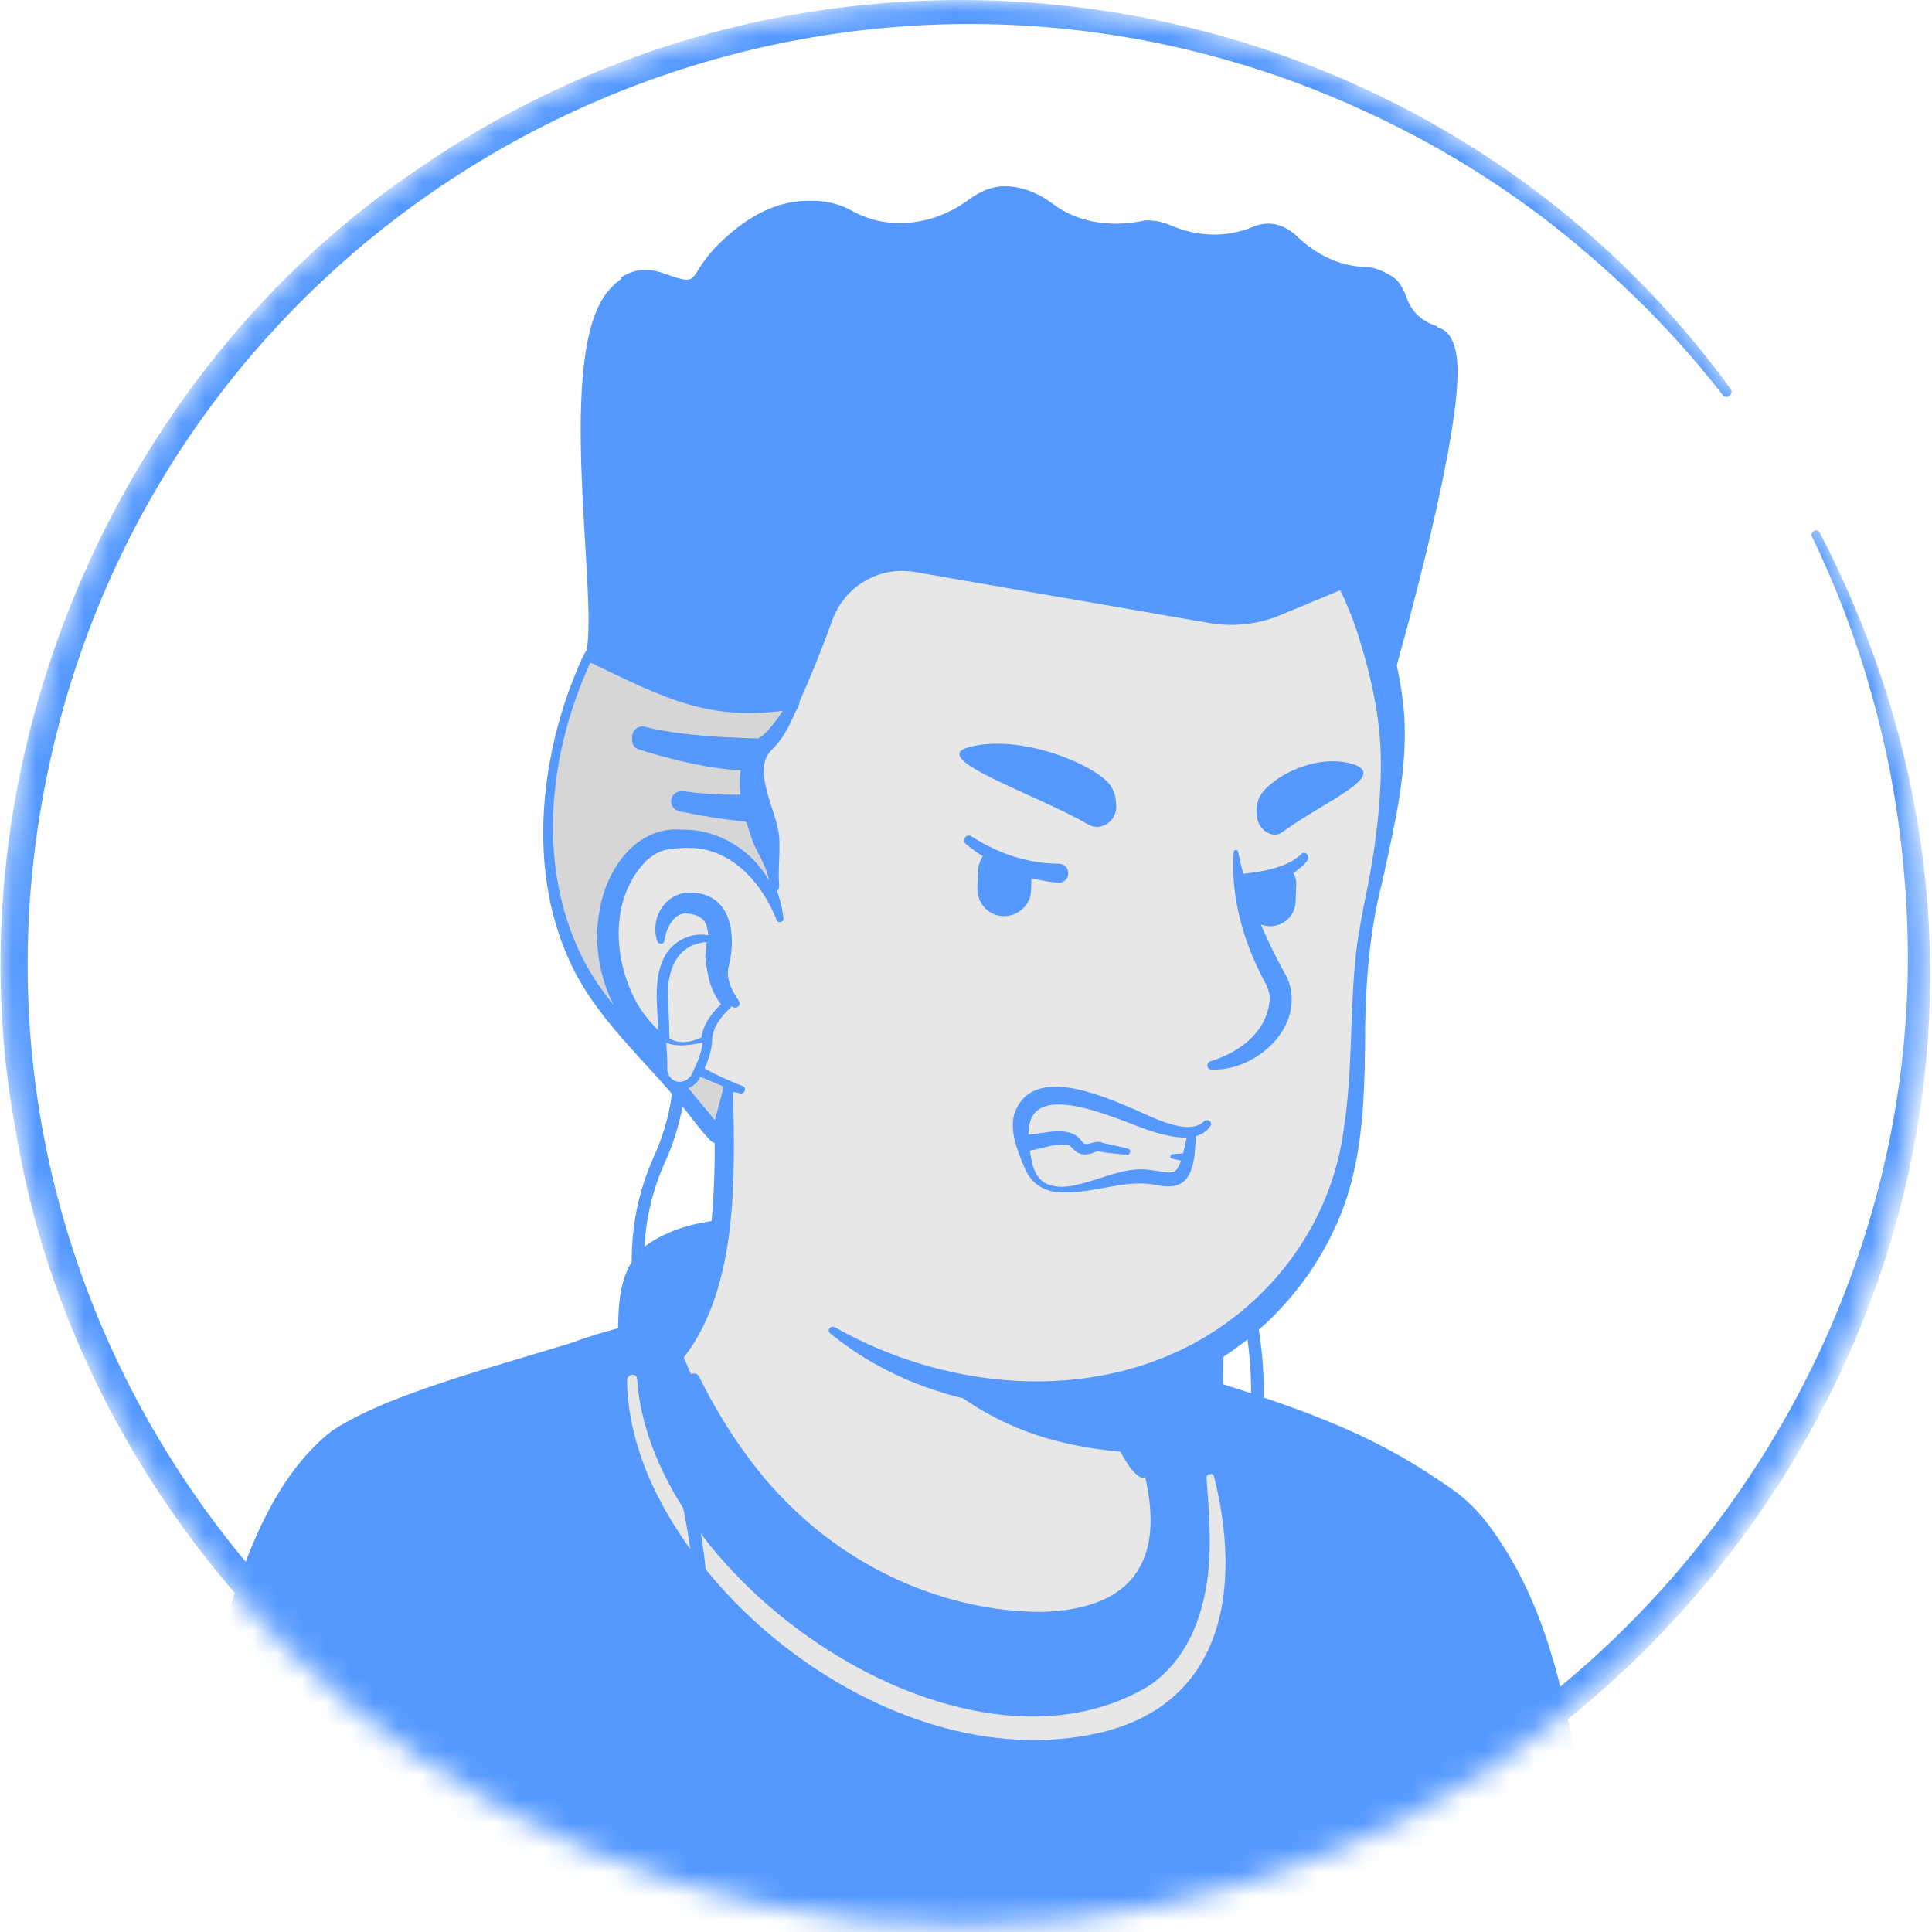 <svg width="80" height="80" viewBox="0 0 80 80" fill="none" xmlns="http://www.w3.org/2000/svg">
<mask id="mask0_756_5008" style="mask-type:alpha" maskUnits="userSpaceOnUse" x="0" y="0" width="80" height="80">
<circle cx="39.869" cy="39.869" r="39.869" fill="#D9D9D9"/>
</mask>
<g mask="url(#mask0_756_5008)">
<path d="M61.726 72.784C61.543 72.915 61.334 73.046 61.151 73.177C60.941 73.307 60.758 73.438 60.549 73.543C60.366 73.647 60.209 73.752 60.026 73.856C60 73.882 59.974 73.882 59.948 73.909C59.347 74.275 58.719 74.614 58.092 74.928C57.909 75.033 57.7 75.137 57.517 75.216C57.517 75.216 57.49 75.242 57.464 75.242C57.255 75.347 57.046 75.451 56.837 75.556C56.419 75.765 55.974 75.948 55.556 76.131C55.347 76.235 55.111 76.314 54.902 76.392C54.693 76.471 54.458 76.575 54.249 76.654C54.039 76.732 53.804 76.837 53.595 76.915C53.595 76.915 53.595 76.915 53.569 76.915C53.36 76.993 53.124 77.072 52.915 77.15C52.445 77.307 51.948 77.464 51.477 77.621C51.321 77.673 51.138 77.725 50.981 77.778C50.484 77.935 49.987 78.065 49.49 78.17C49.307 78.222 49.124 78.248 48.915 78.301C48.445 78.405 47.948 78.51 47.477 78.614C47.373 78.641 47.294 78.641 47.19 78.667C47.033 78.693 46.85 78.719 46.693 78.745C46.458 78.771 46.249 78.824 46.013 78.85C45.909 78.876 45.804 78.876 45.7 78.902C45.569 78.928 45.412 78.954 45.255 78.954C44.837 79.007 44.392 79.059 43.974 79.111C43.843 79.137 43.687 79.137 43.556 79.163H43.53C43.347 79.19 43.164 79.19 42.981 79.216C42.798 79.242 42.615 79.242 42.432 79.242C42.327 79.242 42.196 79.268 42.092 79.268C41.883 79.268 41.7 79.294 41.517 79.294C41.255 79.294 41.02 79.32 40.758 79.32C40.497 79.32 40.262 79.32 40 79.32C39.817 79.32 39.634 79.32 39.451 79.32C28.419 79.163 18.51 74.484 11.425 67.059C11.425 67.059 11.425 67.033 11.399 67.033C10.615 66.327 11.294 62.562 14.458 60.183C18.432 57.176 27.948 55.294 27.948 55.294C27.948 55.294 31.634 54.693 45.307 57.542C53.307 59.216 59.399 61.647 62.798 68.235C63.504 69.595 64.209 71.686 61.726 72.784Z" fill="#E7E7E7"/>
<path d="M45.386 57.255C50.405 58.275 55.765 59.373 59.895 62.693C61.281 63.817 62.196 65.464 62.954 67.059C63.32 67.843 63.686 68.654 63.974 69.516C64.131 70.092 64.366 70.745 64.235 71.425C64.209 71.608 64.052 71.843 63.922 71.974C63.32 72.575 62.667 72.941 62.013 73.412C58.17 76.079 53.752 77.961 49.177 78.954C38.98 81.177 27.948 79.451 18.98 74.092C16 72.288 13.255 70.092 10.902 67.503C10.641 67.19 10.641 66.667 10.641 66.327C10.667 65.543 10.876 64.784 11.137 64.079C11.765 62.458 12.575 60.837 13.961 59.712C14.954 59.033 16.026 58.458 17.124 57.987C20.575 56.523 24.209 55.503 27.948 55.085C28.262 55.059 28.314 55.503 28 55.556C24.418 56.288 20.863 57.386 17.543 58.876C16.34 59.477 15.059 60 14.092 60.941C13.177 61.935 12.523 63.163 12 64.418C11.66 65.177 11.425 66.379 11.53 66.981C13.177 68.941 15.111 70.667 17.203 72.157C28.654 80.157 46.039 80.68 58.222 74.013C59.32 73.412 60.392 72.732 61.412 72.026C61.909 71.686 62.431 71.399 62.824 71.007C62.85 70.981 62.824 71.007 62.824 71.033C62.824 71.059 62.797 71.085 62.797 71.085C62.824 70.771 62.719 70.353 62.588 69.935C62.118 68.418 61.36 66.824 60.549 65.438C59.268 63.373 57.098 62.066 54.902 61.02C53.386 60.314 51.791 59.765 50.17 59.242C48.549 58.719 46.902 58.275 45.255 57.883C44.837 57.778 44.967 57.177 45.386 57.255Z" fill="#5599FF"/>
<path d="M70.405 88.993H4.287C4.287 88.993 7.372 79.006 9.699 69.778C10.614 66.17 12.313 61.255 14.405 59.817C17.281 57.83 22.039 56.706 24.183 55.948C25.673 55.425 26.823 55.242 27.895 54.954C27.895 55.085 27.921 55.189 27.921 55.32C27.921 55.32 30.3 60.654 37.647 63.608C43.633 66.039 45.725 65.072 46.274 62.379C46.614 60.654 47.477 60.261 46.928 59.346C46.614 59.085 46.405 58.693 46.3 58.3L46.091 57.438C46.588 57.333 47.058 57.203 47.529 57.046C47.686 56.993 47.816 56.941 47.973 56.889C50.875 58.536 54.875 59.059 59.712 62.614C60.575 63.242 63.084 65.961 64.13 72.575C65.594 81.281 70.405 88.993 70.405 88.993Z" fill="#5599FF"/>
<path d="M70.876 89.255C51.242 89.333 23.634 89.595 4.287 89.542C3.974 89.542 3.738 89.307 3.738 88.993C4.496 85.751 5.725 81.072 6.562 77.804C7.215 75.163 8.026 72.209 8.679 69.542C9.621 66.065 10.797 61.542 13.751 59.242C14.719 58.614 15.791 58.17 16.81 57.778C19.058 56.941 21.359 56.313 23.66 55.608C24.967 55.111 26.431 54.797 27.791 54.405C28.078 54.327 28.366 54.483 28.444 54.745C28.47 54.823 28.47 55.163 28.497 55.242L27.947 54.745C28.157 54.745 28.366 54.876 28.444 55.059C28.653 55.503 28.941 55.974 29.229 56.392C32 60.392 36.47 62.954 41.124 64.157C42.457 64.444 44.235 64.784 45.202 63.608C45.83 62.797 45.804 61.542 46.3 60.653C46.483 60.235 46.693 59.974 46.483 59.608L46.588 59.738C46.248 59.425 45.987 59.032 45.856 58.614C45.751 58.222 45.673 57.882 45.594 57.542C45.516 57.255 45.725 56.941 46.013 56.889C46.614 56.758 47.242 56.575 47.817 56.366C47.974 56.313 48.13 56.34 48.261 56.392C49.019 56.732 49.804 57.019 50.614 57.307C53.15 58.117 55.686 58.98 58.013 60.313C58.797 60.758 59.555 61.255 60.287 61.778C61.15 62.431 61.699 63.163 62.248 64.026C64.235 67.137 64.862 70.719 65.516 74.274C66.51 78.876 68.235 83.32 70.274 87.555L70.562 88.13L70.692 88.418L70.771 88.549L70.797 88.627L70.823 88.653C70.823 88.627 70.849 88.68 70.876 88.758C70.98 88.941 70.954 89.15 70.876 89.255ZM69.934 88.732C69.856 88.836 69.83 89.019 69.882 89.15C69.908 89.229 69.934 89.281 69.934 89.255L69.908 89.228L69.856 89.15L69.778 89.019C68.052 86.065 66.614 82.954 65.49 79.738C64.758 77.647 64.157 75.529 63.764 73.333C63.294 70.431 62.562 67.398 60.993 64.889C60.575 64.235 60.052 63.529 59.425 63.059C58.719 62.562 58.013 62.065 57.281 61.647C55.817 60.758 54.248 60.052 52.653 59.425C51.059 58.771 49.359 58.274 47.764 57.359L48.209 57.385C47.581 57.621 46.928 57.804 46.248 57.934L46.666 57.281C46.823 57.856 46.849 58.536 47.32 58.928C47.608 59.242 47.738 59.791 47.66 60.235C47.581 60.627 47.425 60.889 47.32 61.124C47.085 61.621 46.928 62.039 46.823 62.588C45.908 67.137 40.653 65.385 37.673 64.209C33.49 62.536 29.595 59.608 27.477 55.555L27.974 55.869C27.686 55.869 27.451 55.66 27.425 55.372L27.398 55.032L28.078 55.503C26.614 55.764 25.307 55.974 23.947 56.47C20.836 57.438 17.516 58.248 14.823 60.104C12.026 62.144 10.431 69.385 9.542 72.732C8.575 76.418 7.555 80.078 6.483 83.712C5.934 85.542 5.385 87.346 4.81 89.176L4.287 88.47C23.268 88.444 50.693 88.575 69.934 88.732Z" fill="#5599FF"/>
<path d="M43.895 65.568C43.921 65.594 43.921 65.594 43.947 65.621C43.947 65.594 43.947 65.568 43.947 65.568C43.947 65.568 43.921 65.568 43.895 65.568Z" fill="#E7E7E7"/>
<path d="M50.143 55.869C50.143 55.869 50.143 53.359 47.947 52.706C43.895 51.477 36.235 50.928 31.111 50.928C31.111 50.928 28.941 51.085 28.157 51.477C27.398 51.843 26.483 52.078 26.274 53.777C26.169 54.614 26.169 55.947 26.196 57.124C26.222 58.692 26.849 60.209 27.947 61.333C29.699 63.137 33.333 65.49 37.49 66.196C47.503 67.869 50.222 63.503 50.143 61.176C50.039 58.483 50.143 55.869 50.143 55.869Z" fill="#5599FF"/>
<path d="M49.594 55.843C49.542 54.719 48.941 53.516 47.791 53.202C47.425 53.098 47.059 52.993 46.719 52.915C41.621 51.791 36.34 51.529 31.111 51.451C30.431 51.529 29.124 51.634 28.366 51.947C28.052 52.104 27.66 52.261 27.398 52.47C26.797 52.993 26.771 53.908 26.745 54.719C26.719 55.189 26.719 55.66 26.719 56.13C26.562 59.32 27.974 61.019 30.509 62.719C32.418 64.026 34.562 64.967 36.836 65.49C39.947 66.091 43.398 66.379 46.379 65.176C47.947 64.549 49.411 63.215 49.594 61.49C49.621 61.124 49.594 60.497 49.594 60.13C49.542 58.771 49.542 57.229 49.594 55.843ZM50.666 55.869C50.64 57.255 50.64 58.745 50.666 60.13C50.666 60.575 50.719 61.202 50.666 61.621C50.431 63.817 48.679 65.464 46.771 66.248C43.764 67.503 40.418 67.294 37.281 66.797C36.601 66.666 35.764 66.484 35.111 66.274C32.287 65.359 29.647 63.895 27.529 61.804C26.013 60.313 25.438 58.222 25.568 56.157C25.647 54.64 25.385 52.836 26.64 51.66C27.032 51.346 27.424 51.163 27.843 50.98C28.915 50.562 29.96 50.483 31.058 50.379C34.588 50.405 38.117 50.588 41.647 51.006C43.738 51.268 45.856 51.555 47.895 52.157L48.052 52.209L48.235 52.287C49.15 52.732 49.542 53.699 50.065 54.483C50.405 54.902 50.64 55.346 50.666 55.869Z" fill="#5599FF"/>
<path d="M26.379 57.098C26.954 65.49 39.895 74.457 47.581 69.803C49.594 68.444 50.144 65.856 50.091 63.581C50.091 62.797 50.013 62.013 49.961 61.202C49.934 61.019 50.248 60.967 50.274 61.15C51.372 65.542 50.823 70.405 45.699 71.712C38.51 73.464 30.353 68.183 27.189 61.856C26.457 60.392 25.987 58.771 25.96 57.15C25.987 56.889 26.353 56.836 26.379 57.098Z" fill="#E7E7E7"/>
<path d="M47.843 64.209C47.294 66.902 43.738 68.523 37.752 66.092C31.529 63.582 28.837 57.595 28.157 55.817C31.843 48.915 29.281 44.131 29.281 44.131C37.778 43.399 45.203 53.334 45.203 53.334L46.353 58.248C46.457 58.667 46.666 59.033 46.98 59.294C47.529 60.262 48.183 62.484 47.843 64.209Z" fill="#E7E7E7"/>
<path d="M28.026 55.896C28.523 55.137 28.837 54.248 29.046 53.386C29.438 51.582 29.569 49.752 29.595 47.922V47.242C29.516 46.562 29.281 45.856 29.02 45.229C28.68 44.392 29.909 43.869 30.301 44.706C30.353 44.811 30.353 44.994 30.353 45.098C30.431 48.654 30.588 53.229 28.34 56.183C28.183 56.34 27.869 56.105 28.026 55.896Z" fill="#5599FF"/>
<path d="M45.49 53.281C45.883 53.516 46.013 53.83 46.066 54.144C46.222 54.771 46.17 55.451 46.327 56.105C46.458 56.732 46.85 57.333 46.954 57.987C47.085 58.667 47.477 60.105 47.634 60.81C47.686 60.967 47.582 61.15 47.399 61.176C47.294 61.203 47.216 61.176 47.137 61.124C46.797 60.837 46.641 60.549 46.431 60.183C46.092 59.556 45.856 58.98 45.647 58.274C45.464 57.647 45.543 56.967 45.386 56.314C45.255 55.686 44.889 55.085 44.758 54.431C44.68 54.118 44.654 53.778 44.889 53.386C45.046 53.229 45.307 53.176 45.49 53.281Z" fill="#5599FF"/>
<path d="M47.372 60.183C42.379 59.922 38.3 58.353 34.327 51.268C37.673 54.222 41.621 55.346 45.778 55.869L46.327 58.275C46.431 58.693 47.059 59.922 47.372 60.183Z" fill="#5599FF"/>
<path d="M47.163 59.216C48.052 60.889 48.575 62.981 48.026 64.837C47.608 66.144 46.405 67.111 45.098 67.477C42.065 68.288 38.562 67.007 35.869 65.569C32.549 63.713 30.091 60.602 28.523 57.203C28.418 56.941 28.784 56.732 28.941 56.994C29.49 58.092 30.118 59.164 30.823 60.131C31.529 61.124 32.34 62.039 33.255 62.85C35.922 65.255 39.529 66.745 43.137 66.745C46.85 66.641 48.261 64.68 47.399 61.072C47.268 60.497 47.059 59.896 46.771 59.399C46.614 59.19 47.007 58.955 47.163 59.216Z" fill="#5599FF"/>
<path d="M57.281 27.817C57.752 30.013 57.987 31.791 56.706 37.647C55.451 43.477 57.882 49.36 51.712 54.719C47.556 58.327 40.288 59.007 34.484 55.059C32.523 53.726 32 47.504 30.458 45.124C29.804 44.131 29.412 45.726 27.922 44.079C25.856 41.83 23.373 37.307 24.601 29.308C26.588 16.34 36.863 14.824 44.471 16.262C52.105 17.7 56.026 22.04 57.281 27.817Z" fill="#E7E7E7"/>
<path d="M29.203 46.379C28.601 45.386 27.843 44.523 27.137 43.608C26.091 42.196 25.307 40.575 24.784 38.902C22.536 31.739 23.738 22.405 30.379 17.935C36.523 13.778 48.261 15.033 53.647 20.052C56.34 22.484 57.83 26.013 58.144 29.569C58.3 31.948 57.725 34.248 57.229 36.549C56.654 38.798 56.523 41.046 56.523 43.373C56.497 45.7 56.392 48.131 55.503 50.327C54.144 53.673 51.294 56.392 47.869 57.543C43.372 59.111 38.065 58.222 34.379 55.216C34.222 55.085 34.379 54.876 34.562 54.954C39.399 57.7 45.752 58.17 50.457 55.007C53.255 53.124 55.189 50.144 55.634 46.798C56 44.523 55.895 42.222 56.105 39.922C56.183 38.902 56.471 37.49 56.68 36.471C56.993 34.771 57.203 33.072 57.176 31.373C57.15 29.7 56.784 28.052 56.288 26.458C54.562 20.785 49.621 17.438 43.922 16.523C35.399 15.033 27.948 18.196 25.725 27.059C24.758 31.399 24 36.183 25.83 40.392C26.484 41.987 27.555 43.347 28.784 44.523L29.987 45.804C30.51 46.327 29.621 47.007 29.203 46.379Z" fill="#5599FF"/>
<path d="M32.287 38.065C32.287 38.065 31.477 34.144 27.66 34.614C24.366 35.033 23.215 42.928 30.692 45.124" fill="#E7E7E7"/>
<path d="M30.353 41.7C29.752 41.36 29.333 40.784 29.307 40.079C29.333 39.556 29.412 38.954 29.281 38.431C29.203 37.935 28.68 37.804 28.288 37.83C27.869 37.909 27.608 38.431 27.529 38.85C27.529 38.876 27.503 38.954 27.503 38.98C27.477 39.111 27.268 39.111 27.216 38.98C26.876 37.961 27.634 36.837 28.732 36.967C30.275 37.072 30.484 38.693 30.196 39.922C30.039 40.445 30.248 40.915 30.536 41.36L30.588 41.438C30.719 41.595 30.51 41.804 30.353 41.7Z" fill="#5599FF"/>
<path d="M51.268 35.294C51.66 37.151 52.392 38.876 53.307 40.497C54.117 42.484 52.026 44.366 50.17 44.288C49.961 44.288 49.934 44 50.117 43.948C51.294 43.582 52.366 42.798 52.549 41.595C52.627 41.229 52.523 40.915 52.34 40.602C51.477 38.981 50.954 37.124 51.085 35.294C51.085 35.164 51.268 35.164 51.268 35.294Z" fill="#5599FF"/>
<path d="M32.157 38.092C31.555 36.549 30.248 35.085 28.497 35.111C28.34 35.085 28.078 35.138 27.921 35.138C27.477 35.164 27.111 35.321 26.771 35.634C25.098 37.307 25.385 40.262 26.745 42.118C27.215 42.772 27.817 43.347 28.497 43.817C29.176 44.288 29.934 44.654 30.745 44.968C30.928 45.02 30.849 45.307 30.666 45.281C28.915 44.915 27.242 44.053 26.091 42.615C24.314 40.471 23.948 36.889 26.065 34.798C26.536 34.379 27.189 34.066 27.843 34.066C28.052 34.066 28.366 34.013 28.575 34.066C29.673 34.118 30.719 34.667 31.398 35.53C32 36.262 32.34 37.151 32.444 38.04C32.444 38.196 32.209 38.249 32.157 38.092Z" fill="#5599FF"/>
<path d="M49.36 46.928C49.307 47.373 49.281 47.687 49.203 47.948C48.889 49.334 48.262 48.654 47.111 48.68C45.673 48.706 43.216 50.092 42.693 48.236C42.589 47.896 42.536 47.582 42.51 47.294C42.249 44.68 44.811 45.543 47.373 46.536C48.366 46.955 48.994 46.981 49.36 46.928Z" fill="#E7E7E7"/>
<path d="M49.203 48.131L48.523 47.974C48.419 47.948 48.445 47.817 48.549 47.791L49.255 47.739C49.517 47.739 49.49 48.183 49.203 48.131Z" fill="#5599FF"/>
<path d="M50.144 46.589C49.647 47.373 48.523 47.085 47.791 46.876C46.693 46.562 43.216 44.785 42.667 46.406C42.51 46.928 42.614 47.53 42.719 48.079C42.797 48.445 42.954 48.811 43.294 48.994C43.817 49.255 44.392 49.124 44.941 48.968C45.726 48.758 46.431 48.419 47.268 48.419C47.686 48.419 48.105 48.549 48.418 48.549C48.575 48.549 48.628 48.523 48.706 48.445C48.784 48.366 48.863 48.183 48.915 48.026C49.02 47.687 49.098 47.294 49.177 46.928C49.203 46.824 49.281 46.772 49.386 46.798C49.464 46.824 49.517 46.876 49.517 46.955C49.517 47.242 49.49 47.556 49.464 47.843C49.307 48.941 48.889 49.307 47.765 49.046C46.405 48.837 45.177 49.49 43.765 49.36C43.346 49.334 42.876 49.098 42.614 48.706C42.484 48.523 42.405 48.288 42.327 48.131C42.092 47.53 41.83 46.85 41.987 46.17C42.641 44.079 45.49 45.307 46.85 45.883C47.608 46.196 49.229 47.111 49.883 46.406C50.013 46.327 50.196 46.458 50.144 46.589Z" fill="#5599FF"/>
<path d="M42.562 46.981C43.19 46.955 44.314 46.563 44.784 47.242C44.863 47.347 44.889 47.373 45.02 47.373C45.203 47.347 45.438 47.216 45.647 47.321C45.987 47.399 46.353 47.478 46.693 47.556C46.771 47.582 46.824 47.635 46.797 47.713C46.771 47.791 46.719 47.844 46.641 47.818C46.248 47.765 45.856 47.765 45.464 47.661C45.281 47.739 44.967 47.87 44.706 47.765C44.549 47.713 44.418 47.556 44.314 47.451C44.261 47.399 44.157 47.399 44.078 47.399C43.582 47.373 43.059 47.582 42.562 47.661C42.039 47.713 42.013 46.902 42.562 46.981Z" fill="#5599FF"/>
<path d="M43.817 36.549C42.406 36.444 41.099 35.843 40 34.954C39.791 34.797 40.027 34.483 40.236 34.64C41.046 35.163 41.935 35.529 42.902 35.686C43.216 35.738 43.556 35.765 43.844 35.765C44.367 35.765 44.367 36.575 43.817 36.549Z" fill="#5599FF"/>
<path d="M51.503 36.183C52.314 36.078 53.255 35.947 53.882 35.372C53.935 35.294 54.065 35.294 54.118 35.372C54.353 35.608 53.752 36 53.595 36.13C52.993 36.523 52.314 36.784 51.634 36.967C51.425 37.019 51.216 36.889 51.163 36.679C51.085 36.444 51.268 36.209 51.503 36.183Z" fill="#5599FF"/>
<path d="M45.072 34.144C45.569 34.431 46.196 34.039 46.222 33.438C46.222 33.124 46.17 32.784 45.961 32.497C45.334 31.66 42.275 30.379 40.157 30.928C38.327 31.398 42.798 32.836 45.072 34.144Z" fill="#5599FF"/>
<path d="M53.098 34.457C52.732 34.745 52.131 34.405 52.053 33.856C52 33.568 52.026 33.255 52.157 32.993C52.575 32.209 54.51 31.137 56.079 31.66C57.438 32.157 54.85 33.176 53.098 34.457Z" fill="#5599FF"/>
<path d="M40.863 35.268C40.654 35.451 40.523 35.738 40.497 36.026L40.471 36.758C40.445 37.385 40.915 37.908 41.517 37.934C42.144 37.96 42.667 37.49 42.693 36.889L42.719 36.157C42.719 36.13 42.719 36.104 42.719 36.078C42.013 36.026 41.438 35.738 40.863 35.268Z" fill="#5599FF"/>
<path d="M51.582 36.523C51.582 36.549 51.582 36.549 51.582 36.575L51.556 37.255C51.53 37.83 51.974 38.327 52.549 38.353C53.124 38.379 53.621 37.935 53.647 37.359L53.673 36.68C53.7 36.418 53.595 36.183 53.464 36C52.889 36.34 52.236 36.418 51.582 36.523Z" fill="#5599FF"/>
<path d="M57.49 28.785C57.438 28.471 57.36 28.157 57.307 27.817C57.02 26.536 56.602 25.334 56.053 24.209L52.968 25.49C52.079 25.856 51.085 25.961 50.118 25.804L37.883 23.686C36.392 23.425 34.955 24.288 34.458 25.7C34.092 26.719 33.517 28.157 33.046 29.177C29.334 29.778 28.105 28.889 25.125 27.503C24.889 27.399 24.549 27.059 24.288 26.928C24.759 24.549 22.955 14.615 25.203 12.026C25.961 11.164 26.719 11.059 27.451 11.32C29.151 11.922 28.445 11.582 29.674 10.275C30.667 9.255 31.922 8.366 33.464 8.34C34.223 8.314 34.824 8.471 35.321 8.758C36.889 9.621 38.798 9.334 40.209 8.262C40.654 7.948 41.124 7.739 41.647 7.739C42.406 7.739 43.085 8.053 43.634 8.471C44.68 9.255 46.066 9.438 47.347 9.177C47.425 9.151 47.504 9.151 47.582 9.151C47.896 9.151 48.236 9.229 48.523 9.36C49.621 9.83 50.85 9.883 51.948 9.412C52.471 9.203 53.098 9.203 53.726 9.804C54.51 10.562 55.53 11.059 56.628 11.085C56.915 11.085 57.281 11.216 57.726 11.504C57.935 11.66 58.118 11.948 58.249 12.34C58.458 12.941 58.955 13.386 59.582 13.569C59.974 13.7 60.262 14.092 60.34 14.981C60.575 17.778 58.144 26.51 57.49 28.785Z" fill="#5599FF"/>
<path d="M59.53 13.516C58.379 13.935 58.17 13.699 56.863 13.36C55.556 13.02 54.406 14.484 53.464 12.967C52.105 10.745 49.595 12.261 49.098 11.843C48.602 11.425 47.059 10.039 44.889 11.503C43.451 12.471 41.621 10.745 39.321 10.745C34.719 10.745 33.883 14.118 32.288 12.575C30.693 11.059 31.608 12.078 29.255 12.497C26.902 12.915 25.7 11.503 25.7 11.503C26.275 11.111 26.85 11.111 27.399 11.294C29.098 11.895 28.392 11.556 29.621 10.248C30.615 9.229 31.87 8.34 33.412 8.314C34.17 8.288 34.772 8.444 35.268 8.732C36.837 9.595 38.745 9.307 40.157 8.235C40.602 7.922 41.072 7.712 41.595 7.712C42.353 7.712 43.033 8.026 43.582 8.444C44.628 9.229 46.013 9.412 47.294 9.15C47.373 9.124 47.451 9.124 47.53 9.124C47.843 9.124 48.183 9.203 48.471 9.333C49.569 9.804 50.798 9.856 51.896 9.386C52.419 9.176 53.046 9.176 53.674 9.778C54.458 10.536 55.477 11.033 56.575 11.059C56.863 11.059 57.229 11.19 57.674 11.477C57.883 11.634 58.066 11.922 58.196 12.314C58.406 12.889 58.902 13.333 59.53 13.516Z" fill="#5599FF"/>
<path d="M32.078 36.68C32.078 36.837 31.869 36.915 31.791 36.758C31.189 35.66 29.987 34.327 27.686 34.614C24.915 34.954 23.66 40.575 27.738 43.66C28.706 44.366 29.726 44.758 30.039 44.889C30.118 44.915 30.144 44.993 30.144 45.046L29.882 46.876C29.856 46.98 29.752 47.085 29.673 47.006C28.758 45.961 28.392 45.386 26.196 43.111C24.601 41.464 22.797 39.137 22.562 35.268C22.379 31.869 23.189 29.203 24.209 27.033C24.235 26.954 24.34 26.928 24.418 26.954C27.869 28.549 29.15 29.464 32.863 28.915C32.993 28.889 33.072 29.02 33.02 29.124C32.601 29.934 32.183 30.588 31.738 30.902C30.457 31.895 31.948 34.3 32.078 36.68Z" fill="#D6D6D6"/>
<path d="M32.262 36.653C32.288 37.072 31.739 37.15 31.582 36.784C31.059 35.843 30.196 35.085 29.151 34.876C27.948 34.64 26.745 34.902 26.092 36.052C24.889 38.144 25.543 40.993 27.242 42.64C28.079 43.398 28.889 44.444 30.066 44.758C30.196 44.784 30.275 44.941 30.249 45.046V45.072V45.124V45.255V45.49C30.249 45.882 30.249 46.431 30.222 46.823C30.222 47.242 29.673 47.555 29.386 47.189C29.072 46.876 28.602 46.248 28.314 45.882C26.719 43.895 24.654 42.17 23.582 39.791C21.961 36.235 22.301 32.052 23.608 28.47C23.817 27.948 24 27.398 24.288 26.928C24.366 26.876 24.445 26.902 24.523 26.954C26.222 27.712 28.026 28.758 29.909 28.993C30.876 29.098 31.843 29.046 32.785 28.915C32.863 28.915 32.941 28.863 33.02 28.915C33.255 29.046 32.941 29.412 32.889 29.595C32.654 30.117 32.366 30.666 31.948 31.059C31.111 31.869 32.157 33.568 32.262 34.614C32.314 35.32 32.209 36 32.262 36.653ZM31.869 36.679C31.843 36.052 31.451 35.477 31.19 34.902C30.798 33.778 30.379 32.496 30.824 31.294C30.981 30.928 31.294 30.64 31.608 30.431C32.026 30.039 32.392 29.516 32.654 28.993C32.575 29.098 32.68 29.385 32.889 29.359C29.36 29.961 27.451 28.863 24.314 27.372L24.262 27.346C24.366 27.398 24.497 27.346 24.549 27.242V27.215C24.471 27.398 24.366 27.581 24.288 27.791C22.693 31.451 22.275 35.921 24.079 39.581C25.203 41.882 27.268 43.477 28.837 45.464C29.098 45.778 29.647 46.431 29.909 46.771C29.83 46.666 29.569 46.64 29.517 46.771L29.49 46.823C29.517 46.693 29.543 46.536 29.595 46.405C29.7 45.987 29.856 45.464 29.961 45.019C29.961 44.993 29.961 44.993 29.961 44.993C29.726 44.889 29.464 44.784 29.229 44.679C28.628 44.418 27.948 44.287 27.373 43.921C25.438 42.588 24.366 40 24.837 37.647C25.124 35.974 26.353 34.196 28.235 34.353C29.778 34.327 31.216 35.242 31.922 36.601L31.948 36.653C31.922 36.627 31.896 36.627 31.869 36.679Z" fill="#5599FF"/>
<path d="M32.105 30.588C31.974 30.719 31.869 30.85 31.738 30.928C31.425 31.163 31.268 31.503 31.216 31.895C29.595 31.974 27.268 31.294 26.457 31.033C26.274 30.98 26.17 30.823 26.17 30.64V30.51C26.17 30.222 26.431 30.039 26.693 30.091C28.523 30.588 32 30.588 32.105 30.588Z" fill="#5599FF"/>
<path d="M31.582 34.092C30.144 33.987 28.758 33.726 28.131 33.595C27.922 33.543 27.791 33.386 27.791 33.177C27.791 32.915 28.026 32.732 28.288 32.758C29.464 32.941 30.719 32.915 31.32 32.889C31.347 33.255 31.451 33.647 31.582 34.092Z" fill="#5599FF"/>
<path d="M29.36 38.876C29.36 38.876 27.268 38.562 27.425 41.49C27.504 42.981 27.504 43.791 27.478 44.209C27.451 44.497 27.634 44.758 27.896 44.863C28.21 44.994 28.55 44.863 28.706 44.549C28.942 44.131 29.203 43.556 29.203 43.085C29.203 42.301 30.04 41.595 30.04 41.595C30.04 41.595 29.282 40.941 29.36 38.876Z" fill="#E7E7E7"/>
<path d="M29.281 38.954C29.281 38.981 29.308 39.007 29.334 39.007C29.334 39.007 29.334 39.007 29.308 39.007H29.255C28 39.111 27.608 40.209 27.66 41.334C27.687 42.066 27.739 42.798 27.713 43.503C27.765 43.896 27.53 44.419 27.922 44.628C28.157 44.758 28.471 44.654 28.576 44.392C28.811 43.922 29.046 43.451 29.046 42.928C29.151 42.327 29.543 41.856 29.961 41.49V41.7C29.412 41.124 29.281 40.34 29.203 39.608C29.229 39.425 29.229 39.137 29.281 38.954ZM29.465 38.771C29.543 39.503 29.543 40.262 29.857 40.915C29.935 41.098 30.066 41.307 30.223 41.438C30.327 41.517 30.327 41.673 30.223 41.752C29.857 42.092 29.543 42.51 29.491 42.981C29.491 43.556 29.255 44.105 28.994 44.602C28.785 45.046 28.183 45.281 27.739 45.02C27.451 44.863 27.242 44.549 27.242 44.209C27.242 43.948 27.268 43.739 27.268 43.477C27.268 42.745 27.216 42.039 27.19 41.307C27.19 40.837 27.216 40.288 27.425 39.817C27.687 39.085 28.497 38.588 29.281 38.719C29.36 38.719 29.438 38.745 29.465 38.771Z" fill="#5599FF"/>
<path d="M29.02 69.83C29.883 66.066 28.758 61.83 27.791 58.066C27.399 56.575 27.007 55.164 26.824 53.935C26.484 51.869 26.719 49.909 27.556 48.079C28.575 45.804 28.419 43.869 28.419 43.791L27.896 43.843C27.896 43.869 28.052 45.752 27.085 47.869C26.222 49.778 25.961 51.843 26.301 54.013C26.51 55.268 26.876 56.706 27.268 58.196C28.235 61.883 29.334 66.066 28.497 69.7C28.026 71.713 28.941 75.007 30.248 78.301C30.458 78.327 30.641 78.353 30.85 78.379C29.517 75.085 28.575 71.765 29.02 69.83Z" fill="#5599FF"/>
<path d="M27.503 43.007C27.53 43.582 27.503 43.974 27.503 44.209C27.477 44.497 27.66 44.758 27.922 44.863C28.235 44.993 28.575 44.863 28.732 44.549C28.968 44.131 29.229 43.556 29.229 43.085C29.229 43.059 29.229 43.007 29.229 42.98C28.706 43.19 28.079 43.346 27.503 43.007Z" fill="#E7E7E7"/>
<path d="M27.582 43.111C27.608 43.477 27.634 43.817 27.634 44.183C27.608 44.34 27.66 44.497 27.765 44.628C28.105 44.968 28.575 44.758 28.706 44.34C28.915 43.922 29.098 43.477 29.098 43.007L29.281 43.138C28.706 43.242 28.105 43.399 27.556 43.164C27.556 43.164 27.582 43.138 27.582 43.111ZM27.451 42.876C27.503 42.876 27.608 42.902 27.66 42.954C28.131 43.294 28.732 43.138 29.203 42.876C29.281 42.824 29.412 42.902 29.386 43.007C29.36 43.608 29.124 44.183 28.811 44.706C28.523 45.098 27.922 45.124 27.582 44.785C27.425 44.628 27.346 44.366 27.373 44.157C27.373 43.713 27.425 43.294 27.451 42.876Z" fill="#5599FF"/>
<path d="M52.131 60.392C52.575 57.307 52.157 55.111 52 54.458C51.922 54.51 51.87 54.588 51.791 54.641C51.713 54.719 51.634 54.771 51.556 54.85C51.713 55.686 52 57.673 51.608 60.314C51.425 61.542 51.373 63.477 51.347 65.725C51.294 67.895 50.615 73.307 49.804 78.431C49.987 78.379 50.17 78.327 50.353 78.301C51.164 73.229 51.817 67.922 51.87 65.752C51.922 63.503 51.948 61.595 52.131 60.392Z" fill="#5599FF"/>
<path d="M75.346 22.039C91.216 52.601 63.32 87.085 30.065 78.666C15.137 74.954 3.137 62.013 0.653 46.823C-2.17 31.712 4.653 15.477 17.412 6.928C34.902 -5.098 59.137 -1.098 71.66 16.104C71.738 16.183 71.712 16.314 71.608 16.392C71.529 16.47 71.398 16.444 71.32 16.34C69.595 14.117 67.634 12.104 65.49 10.3C61.961 7.294 57.83 4.941 53.464 3.346C31.242 -4.706 6.85 8.68 1.987 31.921C-3.503 57.961 18.64 81.934 45.046 78.353C65.412 75.791 80.549 56.993 78.876 36.549C78.51 31.608 77.203 26.719 75.032 22.222C74.98 22.144 75.032 22.039 75.111 21.987C75.189 21.934 75.294 21.961 75.346 22.039Z" fill="#5599FF"/>
</g>
</svg>
